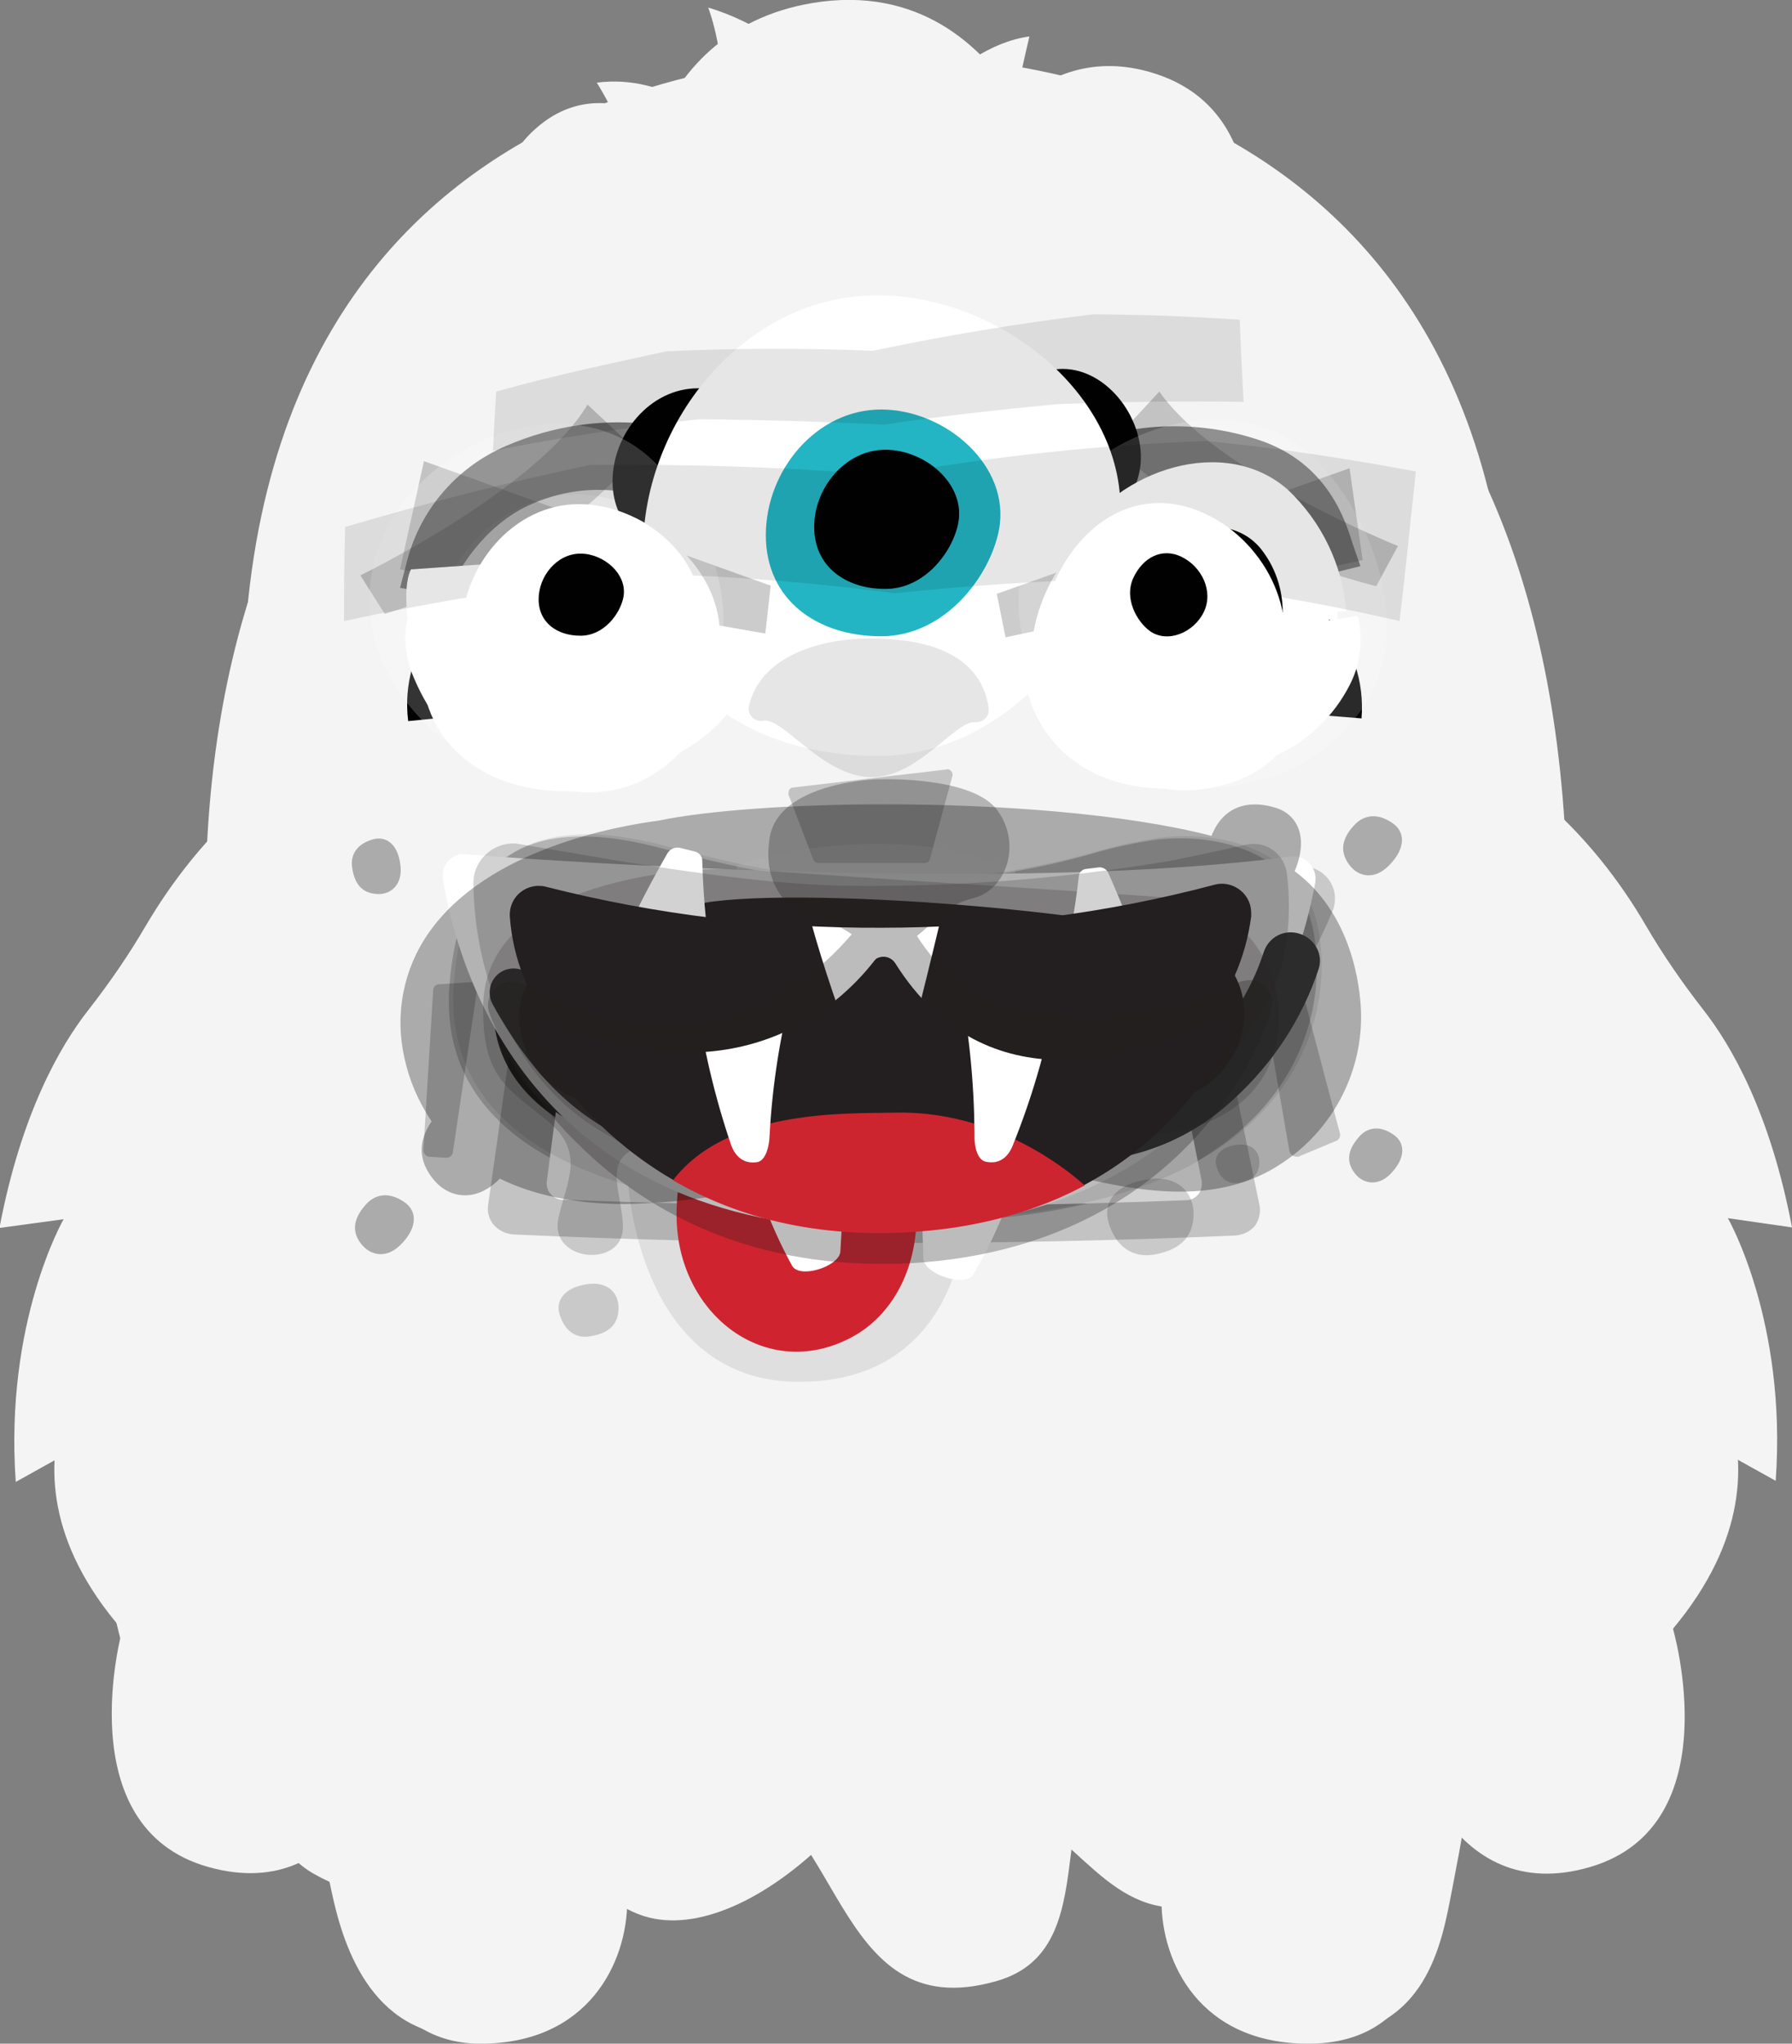 <?xml version="1.0" encoding="utf-8"?>
<!-- Generator: Adobe Illustrator 19.2.1, SVG Export Plug-In . SVG Version: 6.00 Build 0)  -->
<svg version="1.1" id="Layer_1" xmlns="http://www.w3.org/2000/svg" xmlns:xlink="http://www.w3.org/1999/xlink" x="0px" y="0px"
	 viewBox="0 0 329.7 375.8" style="enable-background:new 0 0 329.7 375.8;" xml:space="preserve">
<rect x="0" y="0" width="329.7" height="375.8" fill="#808080" stroke="none"/>
<g id="Monster_Full">
	<g id="Body03">
		<path class="st0" fill="#F4F4F4" d="M79.7,320.1c5.1,1.9,9.7,4.7,13.7,8.3c8.1,7.5,14.9,21.4,26,24.2c9.9,2.5,22.9-4.1,33.9-15.4
			c12-12.3,27.9-11.9,27.9-11.9c1,3.6,3.5,6.6,6.9,8.3c11.5,5.2,18,21.9,35.5,15.9c9.8-3.3,13.1-11.3,17.9-24.7
			c3.8-10.7,9.2-15.3,9.2-15.3l-50.5-13.3l-101.7,6.6L79.7,320.1z"/>
		<path class="st0" fill="#F4F4F4" d="M296.3,242.3c-19.5,13.2-38,16.9-53.8,16c17.1-21.4,35.8-60.5,35.8-128.9c0-126.1-116.6-119.1-116.6-119.1
			h-0.4c0,0-116.6-7-116.6,119.1c0,72.3,20.8,111.8,38.6,132.4c-14.9-0.2-31.7-4.5-49.4-16.2c-8.2-5.5-18.7,3-14.8,12.1
			c7.4,17.7,19.9,32.7,35.9,43.3c2.5,1.6,3.6,4.6,2.8,7.4c-3.9,13.5-13.4,28.6,0,36.2c27.4,15.6,47.9-22.6,74.2-17.7
			c23.4,4.4,20.5,46.2,51.3,37.4c22.7-6.4,4.6-41.2,28.3-47c22.8-5.5,40.3,27.8,64.6,15.5c13-6.6,8.8-19.4,3-32.2
			c-1.3-2.8-0.4-6.1,2-8c13.1-10.1,23.3-23.4,29.6-38.7C314.4,245.1,304.2,236.9,296.3,242.3z"/>
	</g>
	<g id="Body02">
		<path class="st0" fill="#F4F4F4" d="M26.9,170.1c-3.2,5.5-6.8,10.7-10.7,15.7c-5.1,6.5-12.3,18.9-16.3,40l11.8-1.6c0,0-10.9,18.9-8.8,48.3
			l12.4-6.9c0,0,5.6,42.3,14.5,56.3c9.5,14.7,29,14.1,38,7c12.1-9.5-15.5-80.3-8-99s21.4-2.4,21.4-2.4l7.3-96.3
			C54.6,131.1,35.3,155.9,26.9,170.1z"/>
		<path class="st0" fill="#F4F4F4" d="M329.7,225.7c-4-21.1-11.2-33.5-16.3-40c-3.9-5-7.5-10.2-10.7-15.7c-8.3-14.2-27.7-39-61.7-39l7.3,96.3
			c0,0,13.9-16.2,21.4,2.4s-20.2,89.5-8,99c9,7,28.6,7.7,38-7c9-14,14.6-56.3,14.6-56.3l12.4,6.9c2.1-29.4-8.8-48.3-8.8-48.3
			L329.7,225.7z"/>
		<path class="st0" fill="#F4F4F4" d="M267.1,347.8c-1.8,9-4.4,26.7-25,26.7s-27.7-14.9-27.7-25.9c-0.1-4.9-0.4-9.9-1-14.8c0,0-29.4-6-51.9-4.6
			c-27.2,1.6-46.8,4.6-46.8,4.6c-0.6,4.9-0.9,9.9-1,14.8c0,11-7.1,25.9-27.7,25.9c-18.2,0-23.1-17.8-25-26.7
			c-9.2-44.2-22.5-90.6-23.2-179C37,53,117.1,34.3,117.1,34.3c-0.4-8.3-7.3-19.1-7.3-19.1c12.9-1.7,22.5,7.6,22.5,7.6
			c2-11.1-2-21.4-2-21.4c17.6,5.1,33.6,24.8,33.6,24.8S175,8.7,189.4,6.7c0,0-4.7,19.6-4.3,23.4c0,0,19.9-16.7,31.4-12.7
			c0,0-5.8,9.2-7,16.5c0,0,78.9,11,78.9,134.8C288.4,168.7,281.8,272.4,267.1,347.8z"/>
	</g>
	<g id="Body01">
		<path class="st0" fill="#F4F4F4" d="M50.3,182.5c0,0-49.6,13.3-28.2,59.5c0,0-27.5,25.6,0.4,57.7c0,0-10.1,36.3,15.8,43.6s34.8-22.2,34.2-34.9
			c0,0,13.5-2.8,19-16.2S90.5,253,90.5,253l11-68.7L50.3,182.5z"/>
		<path class="st0" fill="#F4F4F4" d="M307.3,241.6c13.8-61.4-28.9-58.7-28.9-58.7l-51.3,2.1l11.9,68.6c0,0-5.9,26-0.3,39.3s19.2,15.9,19.2,15.9
			c-0.4,12.7,8.9,42.1,34.7,34.5s15.2-43.8,15.2-43.8C335.1,266.8,307.3,241.6,307.3,241.6z"/>
		<path class="st0" fill="#F4F4F4" d="M229.7,39.3c-0.1-6.9-2.1-21-17.3-25.8c-11.3-3.6-19.8,0.6-25.2,5.3c-5.6-9.2-16.8-20.9-36-18.5
			c-17,2.2-25.6,12.5-29.9,21.9c-4.6-2.7-13.6-6.1-22.1,0.9s-7.6,16-6.1,21.3c-22.7,16.2-52.2,51-51.7,123.2
			c0.7,89.4,13.7,136.4,22.6,181.2c1.8,9.1,6.7,27,24.4,27c20,0,27-15.1,27-26.2c0.1-5,0.4-10,1-15c0,0,19.2-3.1,45.6-4.7
			c22-1.3,50.7,4.7,50.7,4.7c0.6,5,0.9,10,1,15c0,11.1,6.9,26.2,27,26.2s22.7-17.9,24.4-27c14.3-76.2,20.8-181.2,20.8-181.2
			C285.9,85.1,252.5,52.2,229.7,39.3z"/>
	</g>
	<g id="Mouth10">
		<path class="st1" style="opacity:0.2;enable-background:new;" fill="#010101" d="M200.5,157.1c-21.6,6.1-44.4,6.8-66.4,1.9c-4.1-0.9-8.5-2-13.1-3.2c-28.4-7.3-36.8,6.5-38.3,25.3
			s9.7,43.3,84.1,43.6c68.3,0.3,78.3-34.9,74.9-53.2c-2.7-14.6-16.9-18.4-28.9-17.1C208.6,155,204.5,155.9,200.5,157.1z"/>
		<g>
			<defs>
				<path id="SVGID_1_" d="M196.7,164.8c-19.5,4.7-39.9,5.1-59.6,1.4c-3.7-0.7-7.6-1.5-11.8-2.4c-25.5-5.7-33.1,5-34.4,19.4
					s8.8,35.5,75.6,33.4c62.7-2,70.9-29.2,66.3-42.5c-4.2-11.9-14.3-12.3-25-11.3C204,163.2,200.3,163.9,196.7,164.8z"/>
			</defs>
			<clipPath id="SVGID_2_">
				<use xlink:href="#SVGID_1_"  style="overflow:visible;"/>
			</clipPath>
			<g class="st2" style="clip-path:url(#SVGID_2_);">
				<rect x="74.1" y="147.3" class="st3" fill="#231F20" width="174.8" height="77.8"/>
				<path class="st4" fill="#FFFFFF" d="M130.2,194.4c0.7-14.9,3.9-29.7,9.6-43.5c-10.7-0.8-15.9-1.3-26.2-2.1c-2.2,17.4,3.4,31.5,11.2,46.4
					c0.4,0.7,1.1,1.1,1.9,0.9l2.4-0.5C129.8,195.6,130.2,195,130.2,194.4z"/>
				<path class="st4" fill="#FFFFFF" d="M197.6,195c7.7-13.1,11.5-28.4,9.5-43.6c-8.4,1-12.8,1.5-21.6,2.6c4.2,12.9,6.7,26.3,7.5,39.8
					c0,0.4,0.3,0.8,0.7,1l1.6,0.8C196.1,196,197.1,195.8,197.6,195z"/>
			</g>
		</g>
	</g>
	<g id="Mouth09">
		<path class="st1" style="opacity:0.2;enable-background:new;" fill="#010101" d="M231.7,221.5c-3.8-18.2-7.5-36.5-11.1-54.8c-0.5-2.3-2.6-4-5-3.8c-38,2.9-76,4.3-114.1,4.3
			c-2.4,0-4.4,1.7-4.7,4.1c-2.3,16.8-4.6,33.6-7,50.3c-0.2,1.3,0.2,2.7,1.1,3.7c0.9,1,2.2,1.6,3.6,1.7c44.2,2,88.5,2.1,132.7,0.2
			c1.4-0.1,2.8-0.7,3.7-1.8C231.7,224.2,232,222.8,231.7,221.5z"/>
		<path class="st4" fill="#FFFFFF" d="M105.8,177.5c-1.7,13.3-3.5,26.5-5.2,39.8c-0.2,1.6,1,3.1,2.7,3.3c0.1,0,0.2,0,0.2,0
			c38.3,1.5,76.5,1.6,114.7,0.1c1.7,0,3-1.4,2.9-3.1c0-0.1,0-0.3,0-0.4c-2.9-14.6-5.8-29.1-8.5-43.7c-0.3-1.5-1.6-2.5-3.1-2.4
			c-33.5,2.4-67.1,3.7-100.6,3.8C107.2,175,106,176.1,105.8,177.5z"/>
		<path class="st5" fill="none" stroke="#231F20" stroke-width="3" stroke-miterlimit="10" d="M128.6,188.3"/>
		<g>
			<defs>
				<path id="SVGID_3_" d="M106.1,175c-2,15.2-4,30.4-6,45.5c40.4,2,118.1,5,121.6,0.1c2.2-3.1-6.7-33.1-9.7-49.6
					C176.7,173.6,141.4,174.9,106.1,175z"/>
			</defs>
			<clipPath id="SVGID_4_">
				<use xlink:href="#SVGID_3_"  style="overflow:visible;"/>
			</clipPath>
			<g class="st6" style="clip-path:url(#SVGID_4_);">
				<path class="st3" fill="#231F20" d="M99.8,202.6c0-2.1,0-3.2,0-5.4c40.3-0.4,80.4-2.4,120.4-6l0.5,5.3C180.5,200.2,140.2,202.2,99.8,202.6z"/>
			</g>
		</g>
		<path class="st1" style="opacity:0.2;enable-background:new;" fill="#010101" d="M79.7,182l-1.8,29.5c0,0.6,0.4,1.1,1,1.2l3.2,0.2c0.6,0,1.1-0.4,1.2-0.9c1.5-10.1,3-20.1,4.5-30.2
			c0.1-0.6-0.3-1.2-0.9-1.2c-0.1,0-0.2,0-0.2,0l-5.9,0.4C80.2,181,79.8,181.4,79.7,182z"/>
		<path class="st1" style="opacity:0.2;enable-background:new;" fill="#010101" d="M246.5,208.3c-3.4-12.7-6.7-25.3-10-38c-0.2-0.7-0.9-1.2-1.6-1.1l-3.7,0.9c-0.7,0.2-1.1,0.9-0.9,1.6
			c2.3,13.3,4.6,26.6,6.9,39.8c0.1,0.8,0.8,1.3,1.6,1.2c0.1,0,0.2,0,0.3-0.1l6.7-2.8C246.4,209.6,246.7,208.9,246.5,208.3z"/>
		<path class="st1" style="opacity:0.2;enable-background:new;" fill="#010101" d="M145.1,146.2l4.5,11.8c0.1,0.4,0.6,0.7,1,0.7h19.5c0.5,0,0.9-0.3,1-0.8l4.1-15.1c0.2-0.5-0.1-1.1-0.6-1.3
			c-0.2-0.1-0.3-0.1-0.5,0l-28.1,3.3c-0.6,0-1,0.5-0.9,1.1C145,146,145,146.1,145.1,146.2z"/>
	</g>
	<path id="Mouth08" class="st7" fill="#231F20" style="opacity:0.2;enable-background:new;" d="M245,162.6L245,162.6c-0.7-1.4-2-2.5-3.5-3c-2.8-0.9-5.9,0.6-6.9,3.4c-3.2,7.8-7.7,15-13.4,21.2
		c-14.2,15.5-33.7,23.3-57.8,23.3s-43.3-7.8-57-23.2c-5.5-6.2-9.9-13.4-12.8-21.1c-1-2.8-4-4.3-6.9-3.6l-1.2,0.3v0.2
		c-2.5,1.3-3.6,4.3-2.7,7c3.4,9,8.4,17.4,14.8,24.6c11,12.4,31.3,27.3,65.8,27.3c34.4,0,55.1-14.8,66.4-27.2
		c6.6-7.2,11.8-15.5,15.5-24.6C245.8,165.7,245.7,164,245,162.6z"/>
	<g id="Mouth07">
		<path class="st8" fill="#231F20" style="opacity:0.1;enable-background:new;" d="M242.6,171.1c-2.7-14.6-16.9-18.4-28.9-17.1c-4.2,0.6-8.3,1.5-12.4,2.7c-21.6,6.1-44.4,6.8-66.4,1.9
			c-4.1-0.9-8.5-2-13.1-3.2c-28.4-7.3-36.8,6.5-38.3,25.3c-1,13.1,4,28.8,32.1,37.3c0.6,6.6,4.8,36.1,31.4,36.1
			c30,0,30.6-30.1,30.6-30.1l0,0C237,221.1,245.8,188.5,242.6,171.1z"/>
		<g>
			<defs>
				<path id="SVGID_5_" d="M197.6,164.4c-19.5,4.7-39.9,5.1-59.6,1.4c-3.7-0.7-7.6-1.5-11.8-2.4c-25.5-5.7-33.1,5-34.4,19.4
					s8.8,35.5,75.6,33.4c62.7-2,70.9-29.2,66.3-42.5c-4.2-11.9-14.3-12.3-25-11.3C204.9,162.8,201.2,163.5,197.6,164.4z"/>
			</defs>
			<clipPath id="SVGID_6_">
				<use xlink:href="#SVGID_5_"  style="overflow:visible;"/>
			</clipPath>
			<g class="st9" style="clip-path:url(#SVGID_6_);">
				<rect x="75" y="147.1" class="st3" fill="#231F20" width="174.8" height="77.8"/>
				<path class="st4" fill="#FFFFFF" d="M109.8,156.9c0,0-1.2,12.5,3,13.9c5.5,1.8,28.6,6.2,50.5,5.4c22.5-0.8,54-2.6,54.5-6.4
					c0.9-6.7,1.2-19.9,1.2-19.9l-107.7,1.6L109.8,156.9z"/>
				<path class="st4" fill="#FFFFFF" d="M218.6,222.8c0,0,9.4-12,5.2-13.3c-5.5-1.8-22.8-3.3-60.5-3c-34.2,0.3-60.3,0.5-60.8,4.2
					c-0.9,6.7,8.3,16.1,8.3,16.1l106.2,1.3L218.6,222.8z"/>
			</g>
		</g>
		<path class="st10" fill="#AC2329" d="M162.8,206.5c0,0,28.2-0.1,39.8,0.5c0,0-1.3-12.4-12-17.4c-4.6-1.9-9.5-3.1-14.5-3.5L162.8,206.5z"/>
		<path class="st11" fill="#CF242F" d="M188.6,188.7c-6.3-2-12.8-3.2-19.3-3.6c-21-1.4-45.7,14.6-44.8,39.4c0.6,17.4,16.5,29.6,32,21.5
			c7.9-4.1,12-12.9,12.1-21.7c0.1-5.6-1.7-11-1.4-16.5c0.4-6.6,4.1-12.5,9.8-15.7l0.7-0.4c2.9-1.5,6-2.3,9.3-2.2l3.8,0.1l-0.9-0.4
			l-0.7-0.3L188.6,188.7z"/>
		<path class="st10" fill="#AC2329" d="M174.9,185.6c0,0-15.5,3.4-19.8,18.9c-0.2,0.8-0.8,4.9-0.9,5.7c-0.4,2.6-0.5,5.5-1.2,9.7
			c-1.1,6.6-11.2,8.8-12.5,1.1c-1-6.1,3.1-18.9,9.3-25.3s12.9-10.2,17.5-10.8C169.9,185,172.4,185.2,174.9,185.6z"/>
	</g>
	<path id="Mouth06" class="st4" fill="#FFFFFF" d="M85.7,157.1c20.8,1.6,102.3,7,151.7,0.4c2.2-0.3,4.3,1.3,4.6,3.5c0.1,0.4,0,0.8,0,1.2
		c-2.9,16.4-16.9,63.8-80.2,63.8c-64.4,0-77.7-48.2-80.3-64.3c-0.4-2.2,1.1-4.3,3.4-4.7C85,157.1,85.3,157.1,85.7,157.1z"/>
	<g id="Mouth05">
		<path class="st12" fill="#3E3E3E" d="M123.2,171.5c-3-2.1-5.1-1.3-5.9,0.3c-1.2,2.5-0.5,4.4,1.2,5.4c2.5,1.5,4.2,1.2,5.6-0.4
			S125.5,173.1,123.2,171.5z"/>
		<path class="st12" fill="#3E3E3E" d="M116.4,185c-3.7,0.4-4.7,2.4-4.2,4.2c0.7,2.7,2.6,3.6,4.5,3.3c2.9-0.5,3.9-2,3.9-4S119.2,184.7,116.4,185z"
			/>
		<path class="st12" fill="#3E3E3E" d="M130.6,185.5c-3,2.2-2.8,4.4-1.5,5.7c2,2,4,1.8,5.5,0.6c2.2-1.9,2.4-3.7,1.4-5.4S132.8,183.9,130.6,185.5z"
			/>
		<path class="st12" fill="#3E3E3E" d="M189.1,186.1c-0.4,3.7,1.4,5.1,3.2,5c2.8-0.1,4.1-1.7,4.2-3.7c0.2-2.9-1.1-4.3-3.1-4.7
			S189.4,183.3,189.1,186.1z"/>
		<path class="st12" fill="#3E3E3E" d="M206.1,186.5c1.3,3.4,3.5,3.9,5.1,3c2.4-1.4,2.8-3.4,2-5.2c-1.2-2.7-2.9-3.3-4.9-2.8S205,183.8,206.1,186.5z
			"/>
		<path class="st12" fill="#3E3E3E" d="M197.1,173.7c2.2,2.9,4.5,2.7,5.7,1.4c1.9-2,1.8-4.1,0.5-5.6c-1.9-2.2-3.7-2.4-5.5-1.3
			S195.3,171.4,197.1,173.7z"/>
		<path class="st4" fill="#FFFFFF" d="M137.2,204.6c0,0-0.7,11.2,8.5,28.1c1.3,2.5,8.4,0.3,8.9-2.4l2-34.3L137.2,204.6z"/>
		<path class="st4" fill="#FFFFFF" d="M188.8,205.2c0,0,0.4,11.8-9.7,29.1c-1.5,2.5-8.8,0.1-9.2-2.7l-1.2-36L188.8,205.2z"/>
		<path class="st12" fill="#3E3E3E" d="M239.1,171.7c-2.8-0.9-5.7,0.6-6.6,3.4c-2.4,7.4-6.8,14.1-12.6,19.3c-5.7,5.5-13.3,8.6-21.2,8.8h-0.2
			c-13.4,0-23.5-8.9-29.7-16.7c-1.5,0.3-3.1,0.5-4.6,0.5c-3.3,0.1-6.5-0.4-9.6-1.2c-0.9,2.8-2.3,5.4-4,7.8
			c-4.6,6.3-11.4,9.6-20.2,9.9c-12.5,0.4-23.6-7.6-32-23.1c-1.2-2.2-3.9-2.9-6-1.8c-2.2,1.2-2.9,3.9-1.8,6
			c8.6,15.7,18.5,22.9,27.6,25.9c4,1.3,8.3,1.9,12.5,1.8c16.7-0.5,26-10.2,30.3-18.8c0.8,0.9,1.6,1.9,2.4,2.8
			c10.2,11.3,22.4,17.3,35.1,17.3h0.3c10.5-0.2,20.6-4.3,28.3-11.6c7.1-6.5,12.5-14.7,15.5-23.8
			C243.5,175.5,241.9,172.6,239.1,171.7C239.2,171.7,239.1,171.7,239.1,171.7z"/>
		<path class="st13" fill="#FFFFFF" style="opacity:0.2;enable-background:new;" d="M168.7,186.5c17.1-3.7,18.1-26.6,18.1-26.6c-24.5-10.2-51.2-0.8-51.2-0.8c-1.5,12.8,6.6,23.2,18.9,26.7
			c3.1,0.9,6.4,1.3,9.6,1.2C165.7,187,167.2,186.8,168.7,186.5z"/>
	</g>
	<g id="Mouth04">
		<g class="st14" style="opacity:0.3;">
			<path class="st15" fill="#010101" d="M250.4,185.8c-0.2-4.4-1.6-17.7-12.2-25.6c2.7-6.5,0.3-10.4-3.3-11.6c-6-1.9-9.9,0.4-11.7,4.4
				c-0.1,0.2-0.2,0.4-0.3,0.7c-15.9-4.1-39.2-5.8-60.1-5.8c-17.3,0-33.1,1.2-41.6,3c-7.7,1-31.5,5.2-42.3,20.6
				c-4.7,6.7-6.3,15-4.5,23c0.9,4.2,2.6,8.1,5,11.7c-2.7,4-2.2,7.4,0.2,10.5c2.8,3.6,7.8,4.6,12.3,0.1l0-0.1
				c6.3,3.1,14,4.7,23.1,4.7c10-0.2,19.9-1.6,29.5-4.3c11.8-3.1,31.4-4.8,41-3.5c2.4,0.3,5.7,1.1,9.3,2c12.8,3.1,28.7,6.9,41.5-2
				C245.5,207.3,250.8,196.8,250.4,185.8z"/>
			<path class="st15" fill="#010101" d="M74.6,221.2c-3-2.2-5.6-1.6-7.3,0.3c-2.5,2.8-2.5,5.2-0.8,7.3s4.6,2.7,7.2,0.1
				C77.1,225.5,76.5,222.6,74.6,221.2z"/>
			<path class="st15" fill="#010101" d="M255.5,159.2c3.4-3.4,2.8-6.3,0.9-7.7c-3-2.2-5.6-1.6-7.3,0.3c-2.6,2.8-2.4,5.2-0.8,7.3
				S252.8,161.9,255.5,159.2z"/>
			<path class="st15" fill="#010101" d="M256.6,208.8c-2.7-2-5.1-1.5-6.6,0.3c-2.3,2.6-2.2,4.8-0.7,6.7s4.2,2.4,6.5,0.1
				C258.9,212.7,258.3,210.1,256.6,208.8z"/>
			<path class="st15" fill="#010101" d="M69.5,164.4c2.4,0.1,4.5-1.7,4.2-5c-0.4-4.4-2.8-5.6-4.9-5.1c-3.2,0.8-4.4,3-4,5.3
				C65.3,163,67,164.3,69.5,164.4z"/>
		</g>
		<path class="st15" fill="#010101" d="M112.9,184.5c0.4-3.4,2.8-6.1,6-7.1c13.2-3.9,26.9-6.1,40.7-6.4c18.7-0.5,37.3,2.5,47.1,4.4
			c4.1,0.8,7,4.4,6.9,8.6l0,0c-0.1,4.7-4,8.4-8.7,8.3c-0.3,0-0.7,0-1-0.1c-13.9-1.9-36.8-4.2-46.1-3.3c-7.9,0.8-24.3,2.9-34.5,5.3
			c-4.6,1.1-9.2-1.8-10.2-6.4c-0.2-1-0.3-2-0.2-3L112.9,184.5z"/>
		<g>
			<defs>
				<path id="SVGID_7_" d="M112.9,184.5c0.4-3.4,2.8-6.1,6-7.1c13.2-3.9,26.9-6.1,40.7-6.4c18.7-0.5,37.3,2.5,47.1,4.4
					c4.1,0.8,7,4.4,6.9,8.6l0,0c-0.1,4.7-4,8.4-8.7,8.3c-0.3,0-0.7,0-1-0.1c-13.9-1.9-36.8-4.2-46.1-3.3c-7.9,0.8-24.3,2.9-34.5,5.3
					c-4.6,1.1-9.2-1.8-10.2-6.4c-0.2-1-0.3-2-0.2-3L112.9,184.5z"/>
			</defs>
			<clipPath id="SVGID_8_">
				<use xlink:href="#SVGID_7_" style="overflow:visible;"/>
			</clipPath>
			<g class="st16" style="clip-path:url(#SVGID_8_);">
				<path class="st4" fill="#FFFFFF" d="M213.4,194.5c0,0-2.3-7.3-10.2-8s-11.3,7.1-11.3,7.1s-0.5-9.8-9.8-10.9s-10.8,9.2-10.8,9.2
					s-2.9-11.3-10.9-11.1s-10.5,11.6-10.5,11.6s-2.1-9-9-7.8s-8.1,9.1-8.4,9.9s-1.5-6-7.4-6.2s-10.2,6.1-10.2,6.1
					c5.7,2.1,11.3,4.6,16.8,7.4c20.9-3.9,42.4-3.3,63.1,1.7C200.7,200.1,206.9,197.1,213.4,194.5z"/>
			</g>
		</g>
	</g>
	<g id="Mouth03">
		<path class="st7" fill="#231F20" style="opacity:0.2;enable-background:new;" d="M138.7,160c-9.9-0.7-19.9,0.5-29.4,3.4c-11.1,3.6-20.2,9.9-20.4,21.5c-0.2,13.1,4.3,15.1,11.7,21.1
			s3.5,11.4,2.1,18.2c-1.5,7.9,11.9,9,11.9,1.5c0-6.7-4.9-14,5.7-15.3c9.3-1.2,49.8-9,61.8-7.7c12,1.3,24.2,8.3,36.2,5
			s17-11.3,17-20.7s-6.2-20.9-21.3-22s-50-3.3-50-3.3L138.7,160z"/>
		<path class="st3" fill="#231F20" d="M127.7,166.4c0,0-36.3,3.9-31.8,23.9s35.6,13.8,47.3,10.8s31.2-4.8,41.9-3.4s27.2,8.4,36.5,2.1
			s10.2-20.2,0-26S144.2,162.4,127.7,166.4z"/>
		<path class="st4" fill="#FFFFFF" d="M135.5,205.1c1.3-0.7,1.9-2.2,1.4-3.6c-4.8-14-7.3-28.6-7.7-43.3c0-0.8-0.6-1.4-1.3-1.6l-2.8-0.7
			c-0.9-0.2-1.8,0.2-2.3,1c-8.3,14.5-14.5,28.3-14.8,44.8c0,1,0.5,1.9,1.3,2.5c1.9,1.3,6.1,3.3,13.8,3.5
			C127.4,208,131.7,207,135.5,205.1z"/>
		<path class="st4" fill="#FFFFFF" d="M212.9,201.1c1.2-14.5-3-27.1-9-40.6c-0.3-0.7-1.1-1.1-1.8-1l-2.4,0.3c-0.6,0.1-1.1,0.6-1.2,1.2
			c-1.4,12.9-4.8,25.6-10,37.5c-0.5,1,0,2.2,1,2.6c0,0,0,0,0,0c3.9,1.7,8,2.8,12.2,3.2c3.4,0.4,6.9-0.2,10-1.7
			C212.4,202.4,212.8,201.8,212.9,201.1z"/>
		<path class="st7" fill="#231F20" style="opacity:0.2;enable-background:new;" d="M108.3,236.1c-4.7,0.6-6,3.2-5.4,5.4c1,3.5,3.3,4.7,5.8,4.2c3.7-0.6,5.1-2.5,5.1-5.2S111.9,235.7,108.3,236.1
			z"/>
		<path class="st7" fill="#231F20" style="opacity:0.2;enable-background:new;" d="M211.7,216.8c-6.8,0.8-8.7,4.5-7.8,7.8c1.4,5,4.8,6.7,8.4,6.1c5.3-0.9,7.3-3.7,7.3-7.5
			S216.8,216.2,211.7,216.8z"/>
		<path class="st7" fill="#231F20" style="opacity:0.2;enable-background:new;" d="M227.7,210.5c-3.4,0.4-4.4,2.3-3.9,3.9c0.7,2.6,2.4,3.4,4.2,3.1c2.7-0.5,3.7-1.8,3.7-3.8
			S230.3,210.2,227.7,210.5z"/>
	</g>
	<g id="Mouth02">
		<path class="st7" fill="#231F20" style="opacity:0.2;enable-background:new;" d="M229.4,155.3c3.4-0.7,6.6,1.5,7.3,4.9c0,0.2,0.1,0.4,0.1,0.7c0.9,7.8,0.1,16.1-3.6,23.2
			c-6.6,12.6-16.2,19.8-27.6,26.8c-12.7,7.8-29.4,10.8-44.1,11.2c-21.6,0.7-35.6-5.1-50.8-14s-23.3-27.1-23.6-45.4
			c-0.2-4,3-7.4,7-7.6c0.5,0,0.9,0,1.4,0.1c6.6,1.1,15.4,2.6,19.5,3.3c13.6,2.1,27.9,4.2,41.4,4.4c19.5,0.2,39-1.3,58.3-4.5
			C217.8,157.8,224.5,156.4,229.4,155.3z"/>
		<g>
			<defs>
				<path id="SVGID_9_" d="M223.4,162.7c2.8-0.8,5.8,0.9,6.6,3.7c0.2,0.7,0.2,1.4,0.2,2.1c-4.1,31.4-42.3,44.9-69.2,44.9
					c-26.4,0-64.8-13.4-67.2-44.8c-0.2-3,2-5.5,5-5.7c0.6,0,1.2,0,1.8,0.2c20.1,5.1,40.8,7.6,61.6,7.5
					C182.8,170.6,203.4,168,223.4,162.7z"/>
			</defs>
			<clipPath id="SVGID_10_">
				<use xlink:href="#SVGID_9_"  style="overflow:visible;"/>
			</clipPath>
			<g class="st17" style="clip-path:url(#SVGID_10_);">
				<path class="st3" fill="#231F20" d="M223.4,162.7c2.8-0.8,5.8,0.9,6.6,3.7c0.2,0.7,0.2,1.4,0.2,2.1c-4.1,31.4-42.3,44.9-69.2,44.9
					c-26.4,0-64.8-13.4-67.2-44.8c-0.2-3,2-5.5,5-5.7c0.6,0,1.2,0,1.8,0.2c20.1,5.1,40.8,7.6,61.6,7.5
					C182.8,170.6,203.4,168,223.4,162.7z"/>
				<path class="st4" fill="#FFFFFF" d="M166,197.3c4.3-16.2,8.1-32.6,12-49c-11.3-0.3-22.2-1-33.4-2.2c1.9,18.1,8,35.3,14.3,52.2
					c0.4,0.8,1.3,1.2,2.2,1l3.2-0.5C165.1,198.6,165.8,198.1,166,197.3z"/>
			</g>
		</g>
	</g>
	<g id="Mouth01">
		<path class="st18" fill="#231F20" style="opacity:0.3;enable-background:new;" d="M227.4,180.8l-0.6,0.3c-7.3,3.4-15.1,5.3-23.1,5.7c-15.3,0.7-27.1-2.2-35-14.7c3.1-2.4,5.8-5.9,10.2-6.9
			c6.2-1.4,9.2-9.9,4.6-16.2s-21.4-5.7-21.4-5.7c-0.7-0.1-18.9,0.5-20.5,10.8s5.2,14.5,10,15.3c1.8,0.5,3.6,1.3,5.1,2.4
			c-5.9,7-13.7,12.3-22.4,15.1c-11,3.7-23.6,1.8-37.3-5.5l-0.7-0.4c-2.2-1.2-4.9-0.3-6,1.8c-0.6,1.1-0.7,2.5-0.2,3.7l0.3,0.8
			c3.8,8.7,9.3,16.7,16.2,23.3c10.2,10.1,28,21.8,55.4,21.8c1,0,2,0,2.9,0c28.8-0.9,45.9-13.2,55.2-23.4
			c10.2-11.1,13.4-22.1,13.6-22.5l0.2-0.7c0.7-2.3-0.6-4.8-2.9-5.6C229.7,180.2,228.5,180.3,227.4,180.8z"/>
		<path class="st3" fill="#231F20" d="M160.6,177c-6.1,7.7-24.9,25.8-59.3,10.8c-1.3-0.6-2.8,0-3.3,1.3c-0.3,0.8-0.3,1.6,0.2,2.3
			c7.2,12.2,26.7,36.4,66.4,35.2c38.7-1.2,55.4-23.8,61.4-35.5c0.6-1.2,0.1-2.8-1.1-3.4c-0.7-0.4-1.6-0.4-2.3,0
			c-12.6,6.3-41.1,16.2-57.9-10.6c-0.8-1.2-2.3-1.5-3.5-0.8C161,176.5,160.8,176.7,160.6,177z"/>
		<g>
			<defs>
				<path id="SVGID_11_" d="M160.5,177.1c-6.2,7.8-24.8,25.4-58.6,10.9c-1.4-0.6-3,0-3.6,1.4c-0.4,0.8-0.3,1.7,0.2,2.5
					c7.5,12.4,26.9,36,66.1,34.8c38.2-1.2,54.9-23.1,61.1-35c0.7-1.3,0.2-3-1.1-3.7c-0.8-0.4-1.7-0.4-2.4,0
					c-12.8,6.3-40.7,15.7-57.3-10.6c-0.8-1.2-2.5-1.6-3.7-0.8C160.9,176.7,160.7,176.9,160.5,177.1z"/>
			</defs>
			<clipPath id="SVGID_12_">
				<use xlink:href="#SVGID_11_"  style="overflow:visible;"/>
			</clipPath>
			<g class="st19" style="clip-path:url(#SVGID_12_);">
				<path class="st20" fill="#CD2530" d="M164.7,204.6c-8.9,0.2-31.4-0.8-41.3,13l-0.8,4.3l41.1,8l37.3-10.6C201,219.3,186.3,204.1,164.7,204.6z"/>
				<path class="st4" fill="#FFFFFF" d="M128.1,183.5c1.3,9.2,3.4,18.2,6.4,27c0.7,2,2.2,3.6,4.8,3.2c1.3-0.2,2.2-2.2,2.3-5
					c0.5-9.4,2-18.7,4.4-27.8C138.8,181.8,135.3,182.3,128.1,183.5z"/>
				<path class="st4" fill="#FFFFFF" d="M194.2,183.9c-1.8,9.2-4.4,18.2-7.9,26.8c-0.8,2-2.4,3.5-5,2.9c-1.3-0.3-2.1-2.3-2-5.2
					c-0.1-9.5-1-18.9-2.9-28.2C183.5,181.6,187.1,182.3,194.2,183.9z"/>
			</g>
		</g>
	</g>
	<g id="Eyes10">
		<path class="st4" fill="#FFFFFF" d="M237.3,97.2c-8.1-7-18.9-10.1-29.4-8.3c-15.9,2.6-21.9,19.6-19.6,35c2,13.1,12.2,21.1,26.1,21.1
			c2,0,3.9-0.2,5.9-0.4c15.4-2.3,25.5-16.7,25.9-28.7C246.4,109.1,243.3,102.5,237.3,97.2z"/>
		<path class="st4" fill="#FFFFFF" d="M128.1,101.5c-5.5-6.6-13.6-10.4-22.2-10.6c-14.2,0-26.6,13.5-26.6,28.9c0,14,10.7,23.5,26.6,23.5
			c15.4,0,25.4-14.6,27.2-24.5C134.2,112.9,132.5,106.7,128.1,101.5z"/>
		<path class="st21" fill="#FACF38" d="M128.3,118.4c-1.7,8.8-10.2,20.3-22.5,20.3s-22-6.9-22-19.2s9.7-24,22-24S130.5,106.3,128.3,118.4z"/>
		<path class="st15" fill="#010101" d="M104,103.1c-4.7,8.7-4.8,19.1-0.3,27.8c1.1,2.3,3.6,2.3,4.7,0c2.7-5.6,6-16.3,0.2-27.8
			C107.5,101,105.2,101,104,103.1z"/>
		<path class="st21" fill="#FACF38" d="M240.9,115.7c-0.3,9.6-8.5,21.9-21.6,23.9s-24.5-3.9-26.5-17s3-27,16.1-29.1
			C225.4,90.9,241.4,102.5,240.9,115.7z"/>
		<path class="st15" fill="#010101" d="M211.9,102c-3.6,10-2,21.1,4.2,29.7c1.6,2.2,4.2,1.9,5-0.8c2-6.4,3.8-18.3-4.3-29.7
			C215.3,99.2,212.8,99.5,211.9,102z"/>
	</g>
	<g id="Eyes09">
		<path class="st15" fill="#010101" d="M122.7,123.4c-1.3,7.1-8.3,16.4-18.2,16.4s-17.8-5.6-17.8-15.5s7.8-19.4,17.8-19.4S124.5,113.6,122.7,123.4z
			"/>
		<path class="st4" fill="#FFFFFF" d="M112.3,118.5c-0.3,1.6-1.6,2.9-3.3,3c-1.8,0-3.2-1-3.2-2.8c0-1.8,1.4-3.4,3.2-3.5
			C110.8,115.1,112.6,116.7,112.3,118.5z"/>
		<path class="st15" fill="#010101" d="M172.7,97c6.9,5.9,12.7,19.3,6.5,30.1c-5.5,10-17.6,14.1-28.1,9.7c-11.5-5-16.2-20.7-10-31.5
			S163.2,88.9,172.7,97z"/>
		<path class="st4" fill="#FFFFFF" d="M166.9,105.1c1.3,1.1,2.4,3.6,1.2,5.7s-3.2,3-5.3,1.8c-2.1-1.1-3-3.7-1.9-5.9
			C162.1,104.6,165.1,103.6,166.9,105.1z"/>
		<path class="st15" fill="#010101" d="M144.5,87.7c-1.2,6.3-7.3,14.5-16.1,14.5s-15.7-5-15.7-13.7s6.9-17.1,15.7-17.1S146.1,79.1,144.5,87.7z"/>
		<path class="st4" fill="#FFFFFF" d="M134.8,84c-0.3,1.7-1.8,3-3.5,3.2c-1.9,0-3.4-1.1-3.4-3c0-2,1.5-3.6,3.4-3.8C133.2,80.5,135.2,82.2,134.8,84z
			"/>
		<path class="st15" fill="#010101" d="M200.3,119.1c-1.2,7.1,2,18.3,11.3,21.7s18.6,0.9,22-8.4s-0.6-20.9-9.9-24.3S202,109.3,200.3,119.1z"/>
		<path class="st4" fill="#FFFFFF" d="M221.8,119.9c-0.3,1.6,0.6,3.2,2.1,3.9c1.7,0.6,3.4,0.2,4-1.5c0.7-1.7-0.1-3.7-1.8-4.4
			C224.3,117.3,222.1,118.2,221.8,119.9z"/>
		<path class="st15" fill="#010101" d="M193.1,68.1c-6.2,1.4-14.3,7.8-14,16.5s5.4,15.5,14.2,15.2s16.9-7.5,16.6-16.2S201.7,66.2,193.1,68.1z"/>
		<path class="st4" fill="#FFFFFF" d="M195.6,75.2c-1.4,0.3-2.5,1.6-2.6,3.1c0.1,1.6,1,2.9,2.6,2.8c1.7,0,3-1.3,3.1-3
			C198.7,76.5,197.2,74.9,195.6,75.2z"/>
	</g>
	<g id="Eyes08">
		<path class="st15" fill="#010101" d="M124.3,127.5l-10,1c-0.6-8.1-7.7-14.1-15.8-13.5c-8.1,0.6-14.1,7.7-13.5,15.8c0,0.3,0,0.5,0.1,0.8l-10,1
			c-1.7-13.5,7.9-25.8,21.5-27.5s25.8,7.9,27.5,21.5C124.2,126.8,124.2,127.1,124.3,127.5z"/>
		<path class="st15" fill="#010101" d="M250.5,132.1l-10-0.8c0.8-8.1-5.1-15.2-13.2-16c-8.1-0.8-15.2,5.1-16,13.2c0,0.1,0,0.3,0,0.4l-10-0.8
			c1.1-13.6,13-23.7,26.6-22.6C241.5,106.5,251.6,118.5,250.5,132.1L250.5,132.1z"/>
	</g>
	<g id="Eyes07">
		<path class="st4" fill="#FFFFFF" d="M131.4,125.4c-1,9.9-10.6,20.5-23.1,20.3s-22.2-7.3-22-19.8s10.1-24.2,22.6-24S132.7,113,131.4,125.4z"/>
		<path class="st15" fill="#010101" d="M116.9,124.5c0.2,3.1-3.8,6.9-8.3,6.9s-8-2.5-7.9-6.7c0.1-4.4,3.7-8,8.1-8.1
			C113.3,116.7,116.5,119.5,116.9,124.5z"/>
		<path class="st4" fill="#FFFFFF" d="M195.5,126.4c1.1,10.4,11.5,19.6,23.7,18.9s21.5-8.3,20.7-20.6s-11.2-23.8-23.4-22.5
			C202.4,103.7,194.1,113.2,195.5,126.4z"/>
		<path class="st15" fill="#010101" d="M210,125.2c0.7,4,4,6.4,8.2,6.2c3.8-0.1,6.8-3,7.2-6.8c0.2-4-3.4-8.3-7.7-8S209.1,120.5,210,125.2z"/>
		<g class="st22" style="opacity:0.5;">
			<path class="st15" fill="#010101" d="M248.9,100.1c-1.3-4.2-4.5-14.8-17-19.1c-10.6-3.6-22.2-3.5-32.7,0.4l-2,1.4l4.2,11.6l5-2
				c7-2.9,14.7-3,21.8-0.5c5.5,2,10,6,12.6,11.2l1.2,3l4.3-1l4-1L248.9,100.1z"/>
			<path class="st15" fill="#010101" d="M93.1,82c-9.3,4-16.1,12.1-18.4,21.9l-1.1,4.2l4,0.7l4.9,1.4l1-3.3c0.4-0.8,4.9-10.2,14.5-14.3
				c12.4-5.3,22.4-0.7,23.5-0.1L125,94l5.8-12.7l-3.6-1.6C127.2,79.6,111.8,73.9,93.1,82z"/>
		</g>
	</g>
	<g id="Eyes06">
		<path class="st4" fill="#FFFFFF" d="M205.6,99.1c-3.2,17.2-20.1,39.9-44.2,39.9s-43.1-13.6-43.1-37.7s19-47,43.1-47
			C185.6,54.3,210.1,75.4,205.6,99.1z"/>
		<path class="st23" fill="#23B5C3" d="M183.8,97.4c-1.6,8.5-9.9,19.6-21.7,19.6s-21.2-6.7-21.2-18.6s9.3-23.1,21.2-23.1S186,85.7,183.8,97.4z"/>
		<path class="st15" fill="#010101" d="M176.3,96.2c-1,5.2-6.1,12.1-13.4,12.1s-13.1-4.1-13.1-11.4s5.8-14.2,13.1-14.2S177.7,89,176.3,96.2z"/>
	</g>
	<g id="Eyes05">
		<path class="st4" fill="#FFFFFF" d="M118.2,122.1c-0.7,3.8-4.5,8.8-9.8,8.8s-9.5-3-9.5-8.4c0-1.7,0.5-3.5,1.3-5L74.9,114
			c-0.6,3.3-0.3,6.7,0.9,9.8c4.9,12.3,15.3,22.7,37.4,18.6c17.3-3.2,22.6-13.2,26-19.4l-20.9-2.9
			C118.4,120.8,118.4,121.5,118.2,122.1z"/>
		<path class="st15" fill="#010101" d="M108.4,131c5.3,0,9.1-5,9.8-8.8c0.1-0.7,0.1-1.3,0.1-2l-18.1-2.6c-0.8,1.5-1.3,3.3-1.3,5
			C98.9,128,103.1,131,108.4,131z"/>
		<path class="st4" fill="#FFFFFF" d="M226,117.3c0.6,1.5,0.8,3.2,0.7,4.8c-0.5,5.2-4.9,7.7-10,7.1c-4.9-0.5-7.9-5.2-8.5-8.9l-18.3,3.1
			c3,5.8,8.4,12.6,20.9,16.3c20.9,6.1,33.2-4.7,37.8-14.3c1.8-3.8,2.2-8.1,1.2-12.2L226,117.3z"/>
		<path class="st15" fill="#010101" d="M216.7,129.2c5.2,0.5,9.5-2,10-7.1c0.2-1.6-0.1-3.3-0.7-4.8l-17.8,3.1C208.7,124,211.8,128.7,216.7,129.2z"
			/>
		<polygon class="st1" style="opacity:0.2;enable-background:new;" fill="#010101" points="183.4,109.2 185,117.2 250.7,103 248.3,86.1 		"/>
		<polygon class="st1" style="opacity:0.2;enable-background:new;" fill="#010101" points="141.8,107.7 140.8,116.5 73.6,104.7 78,84.8 		"/>
	</g>
	<g id="Eyes04">
		<circle class="st15" fill="#010101" cx="92.2" cy="119.6" r="8.7"/>
		<circle class="st15" fill="#010101" cx="230.9" cy="119.6" r="8.7"/>
	</g>
	<g id="Eyes03">
		<path class="st4" fill="#FFFFFF" d="M108.5,92.7c-9.2,8.1-19.8,13.6-28.5,17.1c-1.7,4-2.6,8.3-2.5,12.6c0.3,15.1,12.4,23.4,27.5,23.1
			s25.4-14.7,27.2-25.6C134.4,106.5,122,94.7,108.5,92.7z M118.5,119.1c-0.9,5.3-5.9,12.4-13.3,12.6s-13.4-3.9-13.5-11.3
			s5.5-14.6,13-14.8S119.7,111.7,118.5,119.1L118.5,119.1z"/>
		<path class="st23" fill="#23B5C3" d="M104.6,105.5c-7.4,0.2-13.1,7.3-13,14.8s6.1,11.5,13.5,11.3s12.5-7.2,13.3-12.6
			C119.7,111.7,112,105.4,104.6,105.5z M113.8,118.4c-0.5,3.3-3.7,7.7-8.2,7.8s-8.2-2.4-8.3-7s3.4-9,8-9.1S114.5,113.9,113.8,118.4z
			"/>
		<path class="st15" fill="#010101" d="M105.2,110.1c-4.6,0.1-8.1,4.5-8,9.1s3.8,7.1,8.3,7s7.7-4.5,8.2-7.8C114.5,113.9,109.8,110,105.2,110.1z"/>
		<path class="st4" fill="#FFFFFF" d="M217.4,92c-0.4,0-0.9,0-1.3,0c-15.1,0.3-26.7,14.9-26.4,30s12.4,23.4,27.5,23.1s25.4-14.7,27.2-25.6
			c0.7-4.1-0.2-11.2-1.9-14.8C234.5,101.2,225.6,97.6,217.4,92z M230.7,118.7c-0.9,5.3-5.9,12.4-13.3,12.6s-13.4-3.9-13.5-11.3
			s5.6-14.6,13-14.8S231.9,111.4,230.7,118.7L230.7,118.7z"/>
		<path class="st23" fill="#23B5C3" d="M216.8,105.2c-7.4,0.2-13.1,7.3-13,14.8s6.1,11.5,13.5,11.3s12.5-7.2,13.3-12.6
			C231.9,111.4,224.2,105,216.8,105.2z M226,118c-0.5,3.3-3.7,7.7-8.2,7.8s-8.2-2.4-8.3-7s3.4-9,8-9.1S226.7,113.5,226,118z"/>
		<path class="st15" fill="#010101" d="M217.4,109.7c-4.6,0.1-8.1,4.5-8,9.1s3.8,7.1,8.3,7s7.7-4.5,8.2-7.8C226.7,113.5,222,109.6,217.4,109.7z"/>
		<path class="st1" style="opacity:0.2;enable-background:new;" fill="#010101" d="M117.5,83.2c0,0-13.6,19.4-46.7,29.7l-4.5-7.1c0,0,32.4-15.7,41.8-31.4L117.5,83.2z"/>
		<path class="st1" style="opacity:0.2;enable-background:new;" fill="#010101" d="M204.5,81.5c0,0,16.3,18,48.7,26.3l4-7.4c0,0-33.5-13.4-43.9-28.4L204.5,81.5z"/>
	</g>
	<g id="Eyes02">
		<path class="st13" fill="#FFFFFF" style="opacity:0.2;enable-background:new;" d="M119.5,84.1c-13.9-12.4-37.7-4.7-47.3,11.3s-2,34.2,14,43.7c13.6,8,32.2,3.9,41.9-9.2
			C139.3,115,129.6,93.2,119.5,84.1z M123.3,123l-13.1-1.8l-21.6-3l-13.2-1.8c0,0-1.6-8,0.2-11.7l14.2-1l20.3-1.4l13.8-1
			C123.9,101.2,129.1,115.3,123.3,123L123.3,123z"/>
		<path class="st4" fill="#FFFFFF" d="M87,111.8c0.1-2.9,1.1-5.7,2.8-8.1l-14.2,1c-1.8,3.7-0.2,11.7-0.2,11.7l13.2,1.8
			C87.5,116.2,86.9,114,87,111.8z"/>
		<path class="st4" fill="#FFFFFF" d="M113.8,112c0,4.4-1.4,7.3-3.6,9.1l13.1,1.8c5.8-7.7,0.6-21.7,0.6-21.7l-13.8,1
			C112.5,104.9,113.8,108.4,113.8,112z"/>
		<path class="st15" fill="#010101" d="M113.8,112c0-3.6-1.3-7.1-3.7-9.8l-20.3,1.4c-1.7,2.4-2.6,5.2-2.8,8.1c-0.1,2.2,0.4,4.5,1.6,6.4l21.6,3
			C112.4,119.4,113.8,116.5,113.8,112z"/>
		<g class="st24" style="opacity:0.8;">
			<path class="st13" fill="#FFFFFF" style="opacity:0.2;enable-background:new;" d="M235.1,142.5c5.9-2.3,11.1-6.2,14.9-11.3c11.6-15.5,1.5-38.3-9-47.7c-14.4-12.9-39.2-4.8-49.2,11.7
				s-2.1,35.7,14.6,45.5c5.9,3.4,12.7,4.8,19.5,4.1L235.1,142.5z"/>
		</g>
		<path class="st4" fill="#FFFFFF" d="M237,90.1c-11.6-10.3-31.3-3.9-39.4,9.4c-2.6,4.3-3.8,9.2-3.5,14.2l12.4-0.3c0-3.8,1.2-7.5,3.4-10.5
			c5.3-6.6,16.4-8.6,21.9-2.2c2.7,3.4,4.2,7.6,4.2,12l11.7-0.3C247,103.9,243.2,96,237,90.1z"/>
		<path class="st15" fill="#010101" d="M231.8,100.7c-5.5-6.4-16.6-4.3-21.9,2.2c-2.2,3.1-3.4,6.7-3.4,10.5l29.5-0.8
			C236,108.3,234.6,104.1,231.8,100.7z"/>
	</g>
	<g id="Eyes01">
		<g class="st25" style="opacity:0.1;">
			<path class="st15" fill="#010101" d="M257.5,114.2c-15.6-3.6-31.4-6.2-47.3-7.9c-15.3,0.3-30.4,1.2-45.6,2.8c-15.8-2.1-31.7-3.3-47.6-3.6
				c-18.1,2-36,4.9-53.7,8.7c0-6.9,0-10.4,0.2-17.3c14.9-4.4,29.8-8.2,45.1-11.4c18.3-0.2,36.3,0.4,54.5,1.9
				c19.5-3.5,39.2-5.6,59-6.3c12.9,1.3,25.7,3.2,38.4,5.6C259.3,97.7,258.8,103.2,257.5,114.2z"/>
			<path class="st15" fill="#010101" d="M228.8,73.9c-11.4-0.2-22.6,0-34,0.4c-10.8,1-21.5,2.2-32.3,3.8c-11.3-0.6-22.5-0.9-33.9-1
				c-12.7,1.4-25.4,3.3-37.9,5.8c0.2-4.4,0.3-6.5,0.6-10.9c10.3-2.9,20.8-5.1,31.3-7.4c12.7-0.6,25.3-0.6,38-0.1
				c13.4-2.8,27-5.1,40.6-6.7c10.7,0.1,16.1,0.3,26.9,1C228.3,64.9,228.5,67.9,228.8,73.9z"/>
		</g>
		<path class="st4" fill="#FFFFFF" d="M128.7,115.2c-1.6,8.7-10.1,20-22.2,20s-21.6-6.8-21.6-18.9s9.5-23.6,21.6-23.6S130.9,103.3,128.7,115.2z"/>
		<path class="st15" fill="#010101" d="M114.7,109.8c-0.6,3.1-3.6,7.1-7.9,7.1s-7.7-2.4-7.7-6.7s3.4-8.4,7.7-8.4S115.5,105.6,114.7,109.8z"/>
		<path class="st4" fill="#FFFFFF" d="M203.7,133.5c-7.5-5.4-14.9-15.4-9.5-26.9s16.1-17.5,27.6-12.1s18.1,19.5,12.7,31S214,140.9,203.7,133.5z"/>
		<path class="st15" fill="#010101" d="M211.5,116c-2.4-1.8-4.7-6-3-9.7s5.2-5.7,8.9-3.9s5.9,6.3,4.1,10.1S214.8,118.4,211.5,116z"/>
		<path class="st26" fill="#010101" style="opacity:0.1;enable-background:new;" d="M179.4,132.8c1.2,0.1,2.4-0.8,2.5-2c0-0.2,0-0.3,0-0.5c-0.6-4.6-3.7-13-22.1-12.9c-7.9,0-19.8,2.8-22,12.4
			c-0.3,1.2,0.5,2.5,1.7,2.7c0.3,0.1,0.6,0.1,0.9,0c3.7-0.6,10.7,10,19.5,10.4S175.7,132.5,179.4,132.8z"/>
	</g>
</g>
</svg>
